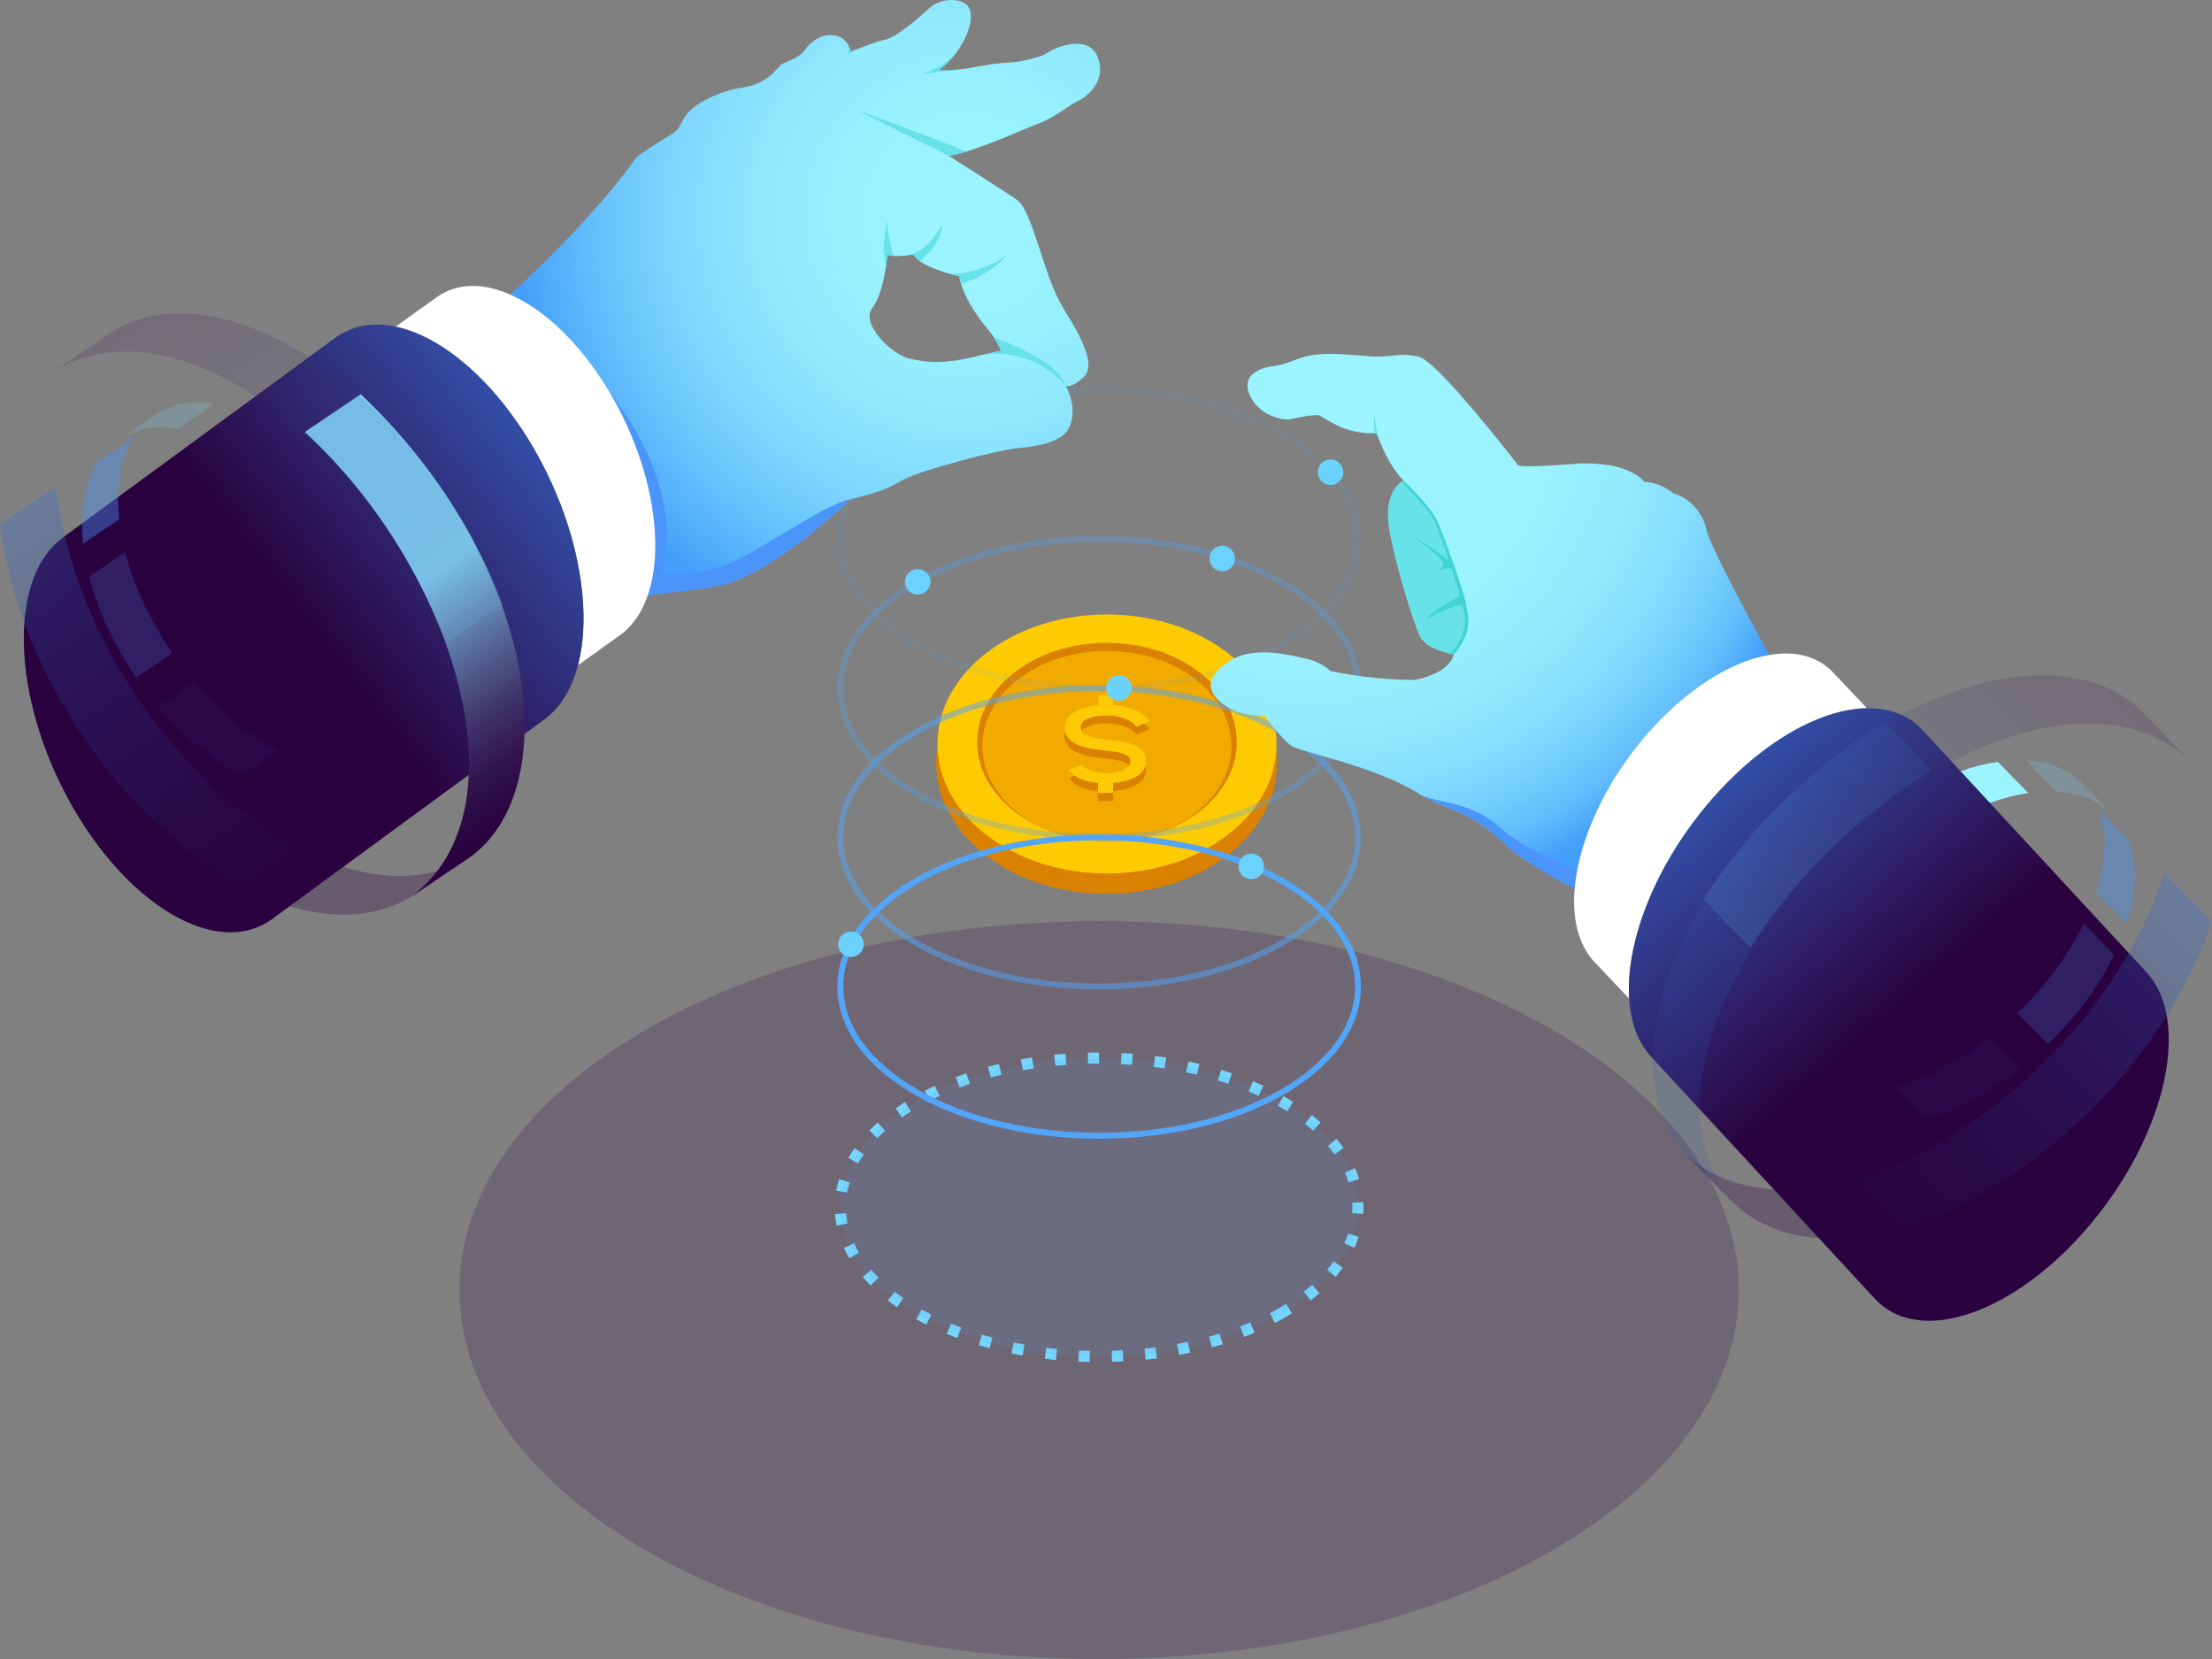 <svg width="612" height="459" viewBox="0 0 612 459" fill="none" xmlns="http://www.w3.org/2000/svg">
<rect x="0" y="0" width="612" height="459" fill="#808080" stroke="none"/>
<path d="M306.158 247.302C299.698 247.323 293.277 246.289 287.15 244.241C281.624 242.412 276.466 239.618 271.916 235.987C267.819 232.739 264.466 228.65 262.084 223.995C259.85 219.575 258.798 214.652 259.032 209.704C259.297 204.79 260.788 200.02 263.368 195.828C266.048 191.5 269.563 187.749 273.707 184.792C278.187 181.572 283.163 179.107 288.438 177.492C299.992 173.964 312.337 173.964 323.891 177.492C329.166 179.107 334.142 181.572 338.621 184.792C342.765 187.749 346.279 191.5 348.959 195.828C351.538 200.02 353.028 204.79 353.292 209.704C353.524 214.652 352.472 219.575 350.237 223.995C347.854 228.65 344.501 232.739 340.403 235.987C335.852 239.618 330.694 242.412 325.168 244.241C319.04 246.29 312.619 247.324 306.158 247.302Z" fill="#DA8102"/>
<path d="M304.19 236.276C299.298 236.292 294.435 235.517 289.79 233.981C285.594 232.61 281.672 230.511 278.202 227.781C275.071 225.333 272.498 222.244 270.654 218.722C268.92 215.371 268.083 211.627 268.224 207.856C268.39 204.1 269.499 200.445 271.447 197.229C273.48 193.898 276.159 191.008 279.327 188.729C282.765 186.239 286.589 184.331 290.646 183.082C299.547 180.345 309.065 180.345 317.966 183.082C322.016 184.33 325.832 186.238 329.26 188.729C332.419 191.008 335.087 193.899 337.105 197.229C339.041 200.447 340.134 204.101 340.284 207.853C340.409 211.628 339.556 215.371 337.808 218.719C335.949 222.242 333.364 225.33 330.222 227.778C326.743 230.507 322.812 232.606 318.608 233.978C313.957 235.515 309.089 236.291 304.19 236.276Z" fill="#DA8102"/>
<path d="M302.655 234.654C297.974 234.669 293.321 233.928 288.875 232.46C284.862 231.149 281.109 229.142 277.79 226.531C274.794 224.191 272.331 221.238 270.566 217.869C268.906 214.662 268.104 211.079 268.239 207.469C268.399 203.872 269.462 200.372 271.329 197.292C273.278 194.098 275.848 191.327 278.885 189.141C282.182 186.753 285.85 184.923 289.741 183.724C298.277 181.097 307.406 181.097 315.941 183.724C319.82 184.921 323.474 186.752 326.755 189.141C329.778 191.326 332.329 194.099 334.255 197.292C336.101 200.377 337.138 203.878 337.27 207.47C337.379 211.086 336.552 214.668 334.87 217.87C333.08 221.24 330.596 224.192 327.582 226.532C324.246 229.142 320.48 231.148 316.453 232.461C312.001 233.928 307.343 234.669 302.655 234.654Z" fill="#DA8102"/>
<path d="M306.279 241.661C299.857 241.682 293.474 240.659 287.379 238.634C281.888 236.827 276.759 234.065 272.229 230.473C268.157 227.266 264.821 223.222 262.447 218.615C260.224 214.247 259.176 209.376 259.406 204.481C259.669 199.617 261.15 194.897 263.713 190.755C266.381 186.469 269.876 182.758 273.993 179.837C278.452 176.651 283.401 174.213 288.644 172.619C300.14 169.127 312.414 169.127 323.91 172.619C329.154 174.213 334.103 176.651 338.562 179.837C342.68 182.758 346.175 186.469 348.843 190.755C351.407 194.897 352.888 199.617 353.151 204.481C353.381 209.376 352.333 214.247 350.11 218.615C347.736 223.222 344.401 227.266 340.329 230.473C335.799 234.065 330.671 236.828 325.179 238.634C319.084 240.659 312.701 241.682 306.279 241.661Z" fill="#FECB03"/>
<path d="M306.28 232.701C301.403 232.716 296.555 231.947 291.923 230.423C287.74 229.06 283.828 226.976 280.364 224.264C277.24 221.835 274.67 218.769 272.823 215.27C271.088 211.946 270.245 208.228 270.377 204.481C270.534 200.752 271.631 197.124 273.565 193.932C275.584 190.622 278.248 187.751 281.399 185.49C284.821 183.016 288.628 181.121 292.666 179.883C301.537 177.164 311.02 177.164 319.892 179.883C323.929 181.121 327.735 183.016 331.158 185.49C334.308 187.751 336.973 190.622 338.993 193.932C340.927 197.124 342.024 200.752 342.182 204.481C342.313 208.228 341.471 211.945 339.737 215.27C337.89 218.769 335.319 221.835 332.196 224.264C328.732 226.976 324.82 229.06 320.637 230.423C316.004 231.947 311.156 232.716 306.28 232.701Z" fill="#DA8102"/>
<path d="M306.234 232.796C301.56 232.811 296.913 232.074 292.473 230.612C288.461 229.305 284.709 227.306 281.387 224.705C278.389 222.374 275.92 219.433 274.145 216.075C272.477 212.885 271.663 209.317 271.783 205.719C271.929 202.137 272.976 198.649 274.829 195.579C276.764 192.396 279.319 189.634 282.342 187.457C285.626 185.075 289.281 183.251 293.159 182.057C301.68 179.439 310.791 179.439 319.312 182.057C323.19 183.251 326.844 185.075 330.128 187.457C333.151 189.634 335.706 192.396 337.64 195.579C339.493 198.649 340.54 202.137 340.686 205.719C340.806 209.319 339.993 212.888 338.324 216.08C336.548 219.438 334.08 222.379 331.081 224.71C327.758 227.311 324.007 229.31 319.995 230.617C315.555 232.077 310.908 232.813 306.234 232.796Z" fill="#F0AA00"/>
<path d="M295.743 215.219C295.95 215.51 296.177 215.787 296.421 216.048C296.659 216.302 296.915 216.539 297.187 216.757C297.457 216.974 297.742 217.171 298.04 217.347C298.342 217.525 298.657 217.682 298.981 217.816C299.309 217.95 299.655 218.075 300.019 218.191C300.383 218.308 300.764 218.41 301.163 218.498C301.563 218.589 301.98 218.669 302.413 218.737C302.846 218.806 303.299 218.863 303.77 218.908L303.763 221.646H307.963V218.907C308.256 218.882 308.546 218.851 308.833 218.815C309.12 218.779 309.402 218.738 309.681 218.691C309.96 218.645 310.235 218.593 310.506 218.535C310.777 218.478 311.044 218.415 311.306 218.346C311.573 218.28 311.832 218.205 312.083 218.122C312.334 218.04 312.583 217.952 312.83 217.858C313.074 217.764 313.313 217.664 313.547 217.558C313.781 217.453 314.01 217.339 314.233 217.215C314.452 217.098 314.663 216.968 314.868 216.827C315.064 216.692 315.253 216.546 315.432 216.388C315.606 216.236 315.77 216.072 315.924 215.899C316.075 215.728 316.216 215.548 316.344 215.359C316.47 215.174 316.582 214.98 316.679 214.777C316.774 214.578 316.853 214.372 316.916 214.16C316.979 213.947 317.026 213.729 317.055 213.508C317.085 213.281 317.099 213.051 317.096 212.821C317.096 212.631 317.085 212.447 317.064 212.267C317.046 212.091 317.018 211.916 316.982 211.743C316.947 211.577 316.902 211.412 316.849 211.25C316.797 211.093 316.735 210.938 316.665 210.787C316.596 210.639 316.518 210.496 316.431 210.358C316.345 210.222 316.25 210.091 316.147 209.967C316.043 209.842 315.931 209.724 315.812 209.613C315.69 209.5 315.562 209.395 315.427 209.297C315.294 209.198 315.155 209.103 315.012 209.011C314.869 208.92 314.727 208.832 314.588 208.746C314.445 208.662 314.301 208.582 314.155 208.505C314.009 208.429 313.862 208.356 313.713 208.286C313.564 208.22 313.405 208.153 313.236 208.086C313.067 208.02 312.888 207.959 312.699 207.903C312.51 207.845 312.31 207.79 312.099 207.737C311.888 207.685 311.669 207.635 311.441 207.588C311.212 207.542 310.989 207.498 310.773 207.456C310.557 207.415 310.347 207.376 310.144 207.34C309.944 207.304 309.747 207.271 309.554 207.24C309.361 207.21 309.177 207.182 309.002 207.158C308.825 207.134 308.636 207.109 308.435 207.084C308.234 207.06 308.022 207.035 307.798 207.01C307.574 206.986 307.338 206.961 307.091 206.936C306.844 206.912 306.585 206.887 306.314 206.862C306.043 206.833 305.782 206.803 305.531 206.771C305.28 206.74 305.038 206.709 304.806 206.677C304.574 206.645 304.352 206.612 304.139 206.577C303.926 206.543 303.723 206.509 303.53 206.477C303.337 206.443 303.144 206.405 302.953 206.363C302.762 206.322 302.571 206.277 302.381 206.229C302.191 206.181 302.002 206.13 301.814 206.075C301.626 206.021 301.439 205.963 301.252 205.901C301.065 205.84 300.89 205.773 300.727 205.701C300.571 205.633 300.418 205.557 300.27 205.472C300.135 205.395 300.005 205.309 299.881 205.214C299.767 205.127 299.659 205.031 299.56 204.927C299.467 204.83 299.383 204.725 299.309 204.613C299.239 204.507 299.179 204.394 299.131 204.275C299.084 204.159 299.048 204.038 299.025 203.914C299.002 203.787 298.991 203.658 298.992 203.529C298.992 203.242 299.037 202.956 299.128 202.683C299.217 202.423 299.35 202.181 299.523 201.967C299.709 201.74 299.93 201.542 300.176 201.38C300.461 201.193 300.767 201.039 301.087 200.921C301.447 200.786 301.814 200.671 302.187 200.576C302.57 200.476 302.973 200.394 303.398 200.328C303.823 200.263 304.264 200.214 304.723 200.18C305.184 200.148 305.664 200.131 306.163 200.131C306.592 200.131 307.016 200.149 307.436 200.183C307.856 200.218 308.272 200.27 308.683 200.339C309.093 200.411 309.498 200.497 309.898 200.599C310.298 200.701 310.698 200.823 311.098 200.963C311.47 201.093 311.834 201.244 312.188 201.417C312.501 201.571 312.802 201.748 313.088 201.947C313.345 202.126 313.583 202.328 313.801 202.552C314.001 202.759 314.177 202.987 314.325 203.233L317.967 201.767C317.757 201.415 317.515 201.083 317.244 200.775C316.966 200.46 316.661 200.17 316.332 199.907C315.985 199.631 315.617 199.382 315.232 199.163C314.816 198.928 314.385 198.72 313.942 198.542C313.481 198.356 313.009 198.189 312.527 198.042C312.045 197.896 311.553 197.767 311.052 197.655C310.549 197.544 310.038 197.452 309.518 197.38C308.998 197.308 308.465 197.255 307.918 197.221V194.445H303.871L303.864 197.338C303.246 197.37 302.63 197.433 302.018 197.526C301.442 197.615 300.871 197.736 300.309 197.889C299.774 198.035 299.249 198.215 298.736 198.427C298.241 198.632 297.761 198.87 297.298 199.14C296.868 199.388 296.466 199.681 296.098 200.014C295.767 200.316 295.476 200.659 295.235 201.036C295.004 201.399 294.827 201.794 294.709 202.207C294.588 202.637 294.525 203.081 294.522 203.527C294.519 203.747 294.531 203.966 294.557 204.184C294.583 204.393 294.624 204.6 294.68 204.803C294.79 205.203 294.962 205.582 295.188 205.929C295.302 206.104 295.422 206.271 295.549 206.429C295.674 206.586 295.808 206.736 295.949 206.879C296.228 207.162 296.537 207.414 296.87 207.631C297.037 207.74 297.217 207.845 297.41 207.946C297.603 208.048 297.81 208.145 298.031 208.239C298.251 208.333 298.484 208.424 298.731 208.51C298.978 208.597 299.238 208.68 299.513 208.759C299.787 208.839 300.056 208.913 300.319 208.981C300.582 209.05 300.841 209.113 301.094 209.171C301.347 209.229 301.595 209.282 301.838 209.33C302.081 209.378 302.318 209.421 302.551 209.457C302.784 209.495 303.028 209.532 303.283 209.568C303.538 209.605 303.805 209.641 304.083 209.677C304.361 209.713 304.65 209.749 304.951 209.784C305.252 209.82 305.564 209.855 305.887 209.889C306.172 209.919 306.44 209.948 306.693 209.976C306.946 210.004 307.183 210.032 307.405 210.06C307.626 210.088 307.832 210.114 308.022 210.14C308.212 210.166 308.386 210.192 308.545 210.216C308.704 210.241 308.865 210.27 309.03 210.302C309.195 210.335 309.361 210.371 309.53 210.41C309.701 210.45 309.876 210.494 310.055 210.54C310.234 210.587 310.415 210.638 310.599 210.693C310.784 210.748 310.956 210.807 311.116 210.869C311.267 210.928 311.414 210.995 311.558 211.069C311.685 211.136 311.808 211.211 311.925 211.294C312.029 211.369 312.127 211.452 312.217 211.543C312.3 211.628 312.375 211.721 312.44 211.82C312.504 211.918 312.557 212.021 312.6 212.129C312.644 212.239 312.678 212.354 312.7 212.47C312.722 212.594 312.734 212.719 312.734 212.844C312.745 213.102 312.711 213.359 312.634 213.605C312.555 213.847 312.433 214.072 312.274 214.27C312.097 214.489 311.889 214.68 311.657 214.838C311.383 215.025 311.09 215.183 310.783 215.308C310.441 215.452 310.091 215.575 309.735 215.677C309.36 215.785 308.979 215.873 308.595 215.941C308.2 216.012 307.789 216.065 307.364 216.099C306.939 216.134 306.498 216.152 306.042 216.152C305.677 216.147 305.319 216.129 304.967 216.099C304.615 216.069 304.269 216.027 303.929 215.971C303.589 215.916 303.256 215.849 302.929 215.771C302.602 215.693 302.281 215.6 301.965 215.492C301.667 215.393 301.374 215.278 301.088 215.147C300.832 215.031 300.584 214.897 300.346 214.747C300.131 214.612 299.928 214.459 299.739 214.29C299.565 214.135 299.407 213.963 299.267 213.777L295.743 215.219Z" fill="#DA8102"/>
<path d="M295.783 212.975C295.99 213.265 296.215 213.54 296.459 213.8C296.697 214.053 296.952 214.289 297.223 214.506C297.492 214.722 297.777 214.918 298.074 215.093C298.376 215.27 298.689 215.426 299.013 215.56C299.34 215.693 299.685 215.818 300.048 215.933C300.411 216.048 300.791 216.15 301.19 216.238C301.59 216.329 302.006 216.408 302.438 216.476C302.87 216.544 303.321 216.601 303.791 216.646L303.784 219.372H307.976V216.646C308.269 216.621 308.558 216.59 308.844 216.554C309.13 216.518 309.412 216.477 309.69 216.43C309.968 216.383 310.242 216.331 310.513 216.274C310.784 216.217 311.05 216.154 311.313 216.086C311.576 216.019 311.835 215.945 312.088 215.863C312.341 215.781 312.59 215.693 312.833 215.6C313.076 215.506 313.315 215.406 313.548 215.3C313.781 215.194 314.01 215.08 314.233 214.958C314.451 214.841 314.663 214.712 314.867 214.572C315.063 214.437 315.25 214.291 315.429 214.135C315.603 213.983 315.767 213.82 315.92 213.648C316.071 213.478 316.211 213.299 316.339 213.111C316.465 212.926 316.577 212.732 316.673 212.531C316.768 212.333 316.847 212.127 316.909 211.917C316.972 211.704 317.018 211.487 317.047 211.268C317.077 211.041 317.091 210.813 317.088 210.584C317.088 210.395 317.077 210.212 317.056 210.033C317.038 209.858 317.01 209.684 316.974 209.512C316.939 209.346 316.894 209.182 316.841 209.021C316.789 208.864 316.728 208.71 316.658 208.56C316.589 208.413 316.512 208.27 316.425 208.133C316.339 207.997 316.244 207.867 316.141 207.744C316.037 207.62 315.926 207.502 315.807 207.392C315.685 207.279 315.557 207.174 315.423 207.077C315.29 206.978 315.152 206.883 315.009 206.792C314.866 206.701 314.725 206.613 314.586 206.529C314.443 206.445 314.299 206.365 314.154 206.289C314.009 206.213 313.862 206.14 313.713 206.071C313.564 206.004 313.406 205.938 313.237 205.871C313.068 205.804 312.89 205.744 312.701 205.689C312.512 205.631 312.312 205.576 312.101 205.524C311.89 205.472 311.671 205.423 311.445 205.376C311.216 205.329 310.994 205.285 310.778 205.244C310.562 205.203 310.353 205.164 310.15 205.129C309.95 205.094 309.754 205.06 309.561 205.029C309.368 204.998 309.185 204.97 309.011 204.947C308.834 204.922 308.646 204.898 308.445 204.873C308.244 204.848 308.032 204.824 307.809 204.799C307.586 204.774 307.35 204.75 307.103 204.725C306.856 204.7 306.597 204.676 306.328 204.651C306.058 204.622 305.798 204.592 305.547 204.561C305.296 204.53 305.055 204.499 304.824 204.467C304.593 204.435 304.371 204.402 304.159 204.367C303.947 204.332 303.745 204.299 303.552 204.267C303.359 204.232 303.167 204.195 302.976 204.154C302.785 204.113 302.594 204.069 302.405 204.021C302.216 203.973 302.027 203.922 301.839 203.867C301.651 203.812 301.464 203.754 301.279 203.693C301.093 203.632 300.918 203.565 300.755 203.493C300.599 203.425 300.447 203.349 300.299 203.265C300.164 203.188 300.034 203.102 299.911 203.008C299.797 202.921 299.689 202.825 299.59 202.722C299.499 202.628 299.416 202.526 299.342 202.417C299.272 202.311 299.212 202.198 299.164 202.081C299.117 201.965 299.082 201.844 299.059 201.721C299.036 201.595 299.025 201.466 299.026 201.338C299.026 201.053 299.071 200.769 299.161 200.499C299.249 200.24 299.383 199.998 299.555 199.786C299.741 199.558 299.96 199.36 300.206 199.199C300.491 199.013 300.796 198.859 301.115 198.742C301.473 198.607 301.838 198.493 302.209 198.399C302.593 198.301 302.996 198.219 303.417 198.154C303.838 198.089 304.28 198.039 304.742 198.006C305.202 197.973 305.681 197.957 306.179 197.957C306.607 197.957 307.03 197.974 307.449 198.009C307.868 198.044 308.282 198.095 308.693 198.164C309.104 198.231 309.51 198.317 309.912 198.423C310.314 198.529 310.712 198.65 311.106 198.786C311.477 198.915 311.84 199.066 312.193 199.238C312.506 199.39 312.807 199.566 313.093 199.765C313.349 199.942 313.587 200.143 313.804 200.365C314.004 200.57 314.179 200.798 314.327 201.043L317.96 199.584C317.75 199.233 317.509 198.903 317.239 198.597C316.961 198.283 316.657 197.994 316.329 197.733C315.982 197.458 315.614 197.21 315.229 196.992C314.814 196.758 314.384 196.552 313.942 196.376C313.481 196.19 313.011 196.023 312.531 195.876C312.051 195.729 311.561 195.6 311.06 195.49C310.559 195.381 310.049 195.29 309.528 195.218C309.007 195.146 308.476 195.093 307.935 195.06V192.297H303.892L303.885 195.177C303.268 195.208 302.653 195.271 302.042 195.364C301.469 195.452 300.901 195.573 300.342 195.725C299.808 195.87 299.284 196.049 298.773 196.26C298.279 196.464 297.8 196.701 297.339 196.97C296.909 197.216 296.507 197.508 296.139 197.84C295.808 198.14 295.517 198.482 295.276 198.858C295.046 199.219 294.869 199.611 294.751 200.023C294.63 200.451 294.568 200.893 294.565 201.338C294.562 201.556 294.573 201.775 294.6 201.992C294.625 202.2 294.666 202.406 294.722 202.608C294.832 203.005 295.003 203.383 295.229 203.728C295.342 203.902 295.463 204.069 295.59 204.228C295.715 204.384 295.849 204.534 295.99 204.676C296.269 204.957 296.577 205.208 296.909 205.424C297.075 205.532 297.255 205.637 297.448 205.738C297.641 205.839 297.848 205.937 298.067 206.03C298.287 206.123 298.52 206.213 298.767 206.3C299.014 206.387 299.274 206.469 299.547 206.548C299.82 206.627 300.087 206.7 300.347 206.769C300.607 206.838 300.865 206.901 301.121 206.959C301.374 207.017 301.621 207.07 301.864 207.117C302.107 207.164 302.344 207.207 302.576 207.244C302.808 207.281 303.051 207.318 303.306 207.354C303.561 207.39 303.827 207.426 304.106 207.462C304.383 207.498 304.672 207.534 304.972 207.569C305.272 207.604 305.583 207.638 305.906 207.669C306.19 207.698 306.457 207.727 306.706 207.756C306.955 207.785 307.192 207.812 307.416 207.839C307.637 207.866 307.843 207.893 308.032 207.919C308.221 207.945 308.395 207.97 308.554 207.995C308.712 208.02 308.873 208.048 309.038 208.08C309.203 208.112 309.369 208.148 309.538 208.188C309.709 208.227 309.884 208.271 310.061 208.318C310.238 208.365 310.419 208.416 310.604 208.47C310.788 208.525 310.96 208.583 311.119 208.645C311.269 208.703 311.417 208.77 311.56 208.845C311.687 208.911 311.809 208.986 311.926 209.069C312.03 209.143 312.127 209.226 312.217 209.317C312.3 209.401 312.374 209.494 312.439 209.593C312.503 209.69 312.556 209.793 312.599 209.901C312.643 210.011 312.677 210.125 312.699 210.241C312.721 210.364 312.733 210.488 312.733 210.613C312.744 210.869 312.71 211.125 312.633 211.37C312.554 211.61 312.432 211.834 312.274 212.031C312.098 212.248 311.89 212.439 311.659 212.596C311.385 212.782 311.093 212.939 310.787 213.064C310.446 213.206 310.096 213.329 309.741 213.431C309.367 213.538 308.987 213.626 308.604 213.694C308.21 213.764 307.801 213.817 307.376 213.852C306.951 213.887 306.512 213.905 306.058 213.905C305.695 213.9 305.337 213.882 304.985 213.852C304.633 213.822 304.288 213.779 303.949 213.724C303.61 213.669 303.276 213.602 302.949 213.524C302.622 213.446 302.301 213.353 301.988 213.246C301.69 213.147 301.398 213.033 301.113 212.903C300.857 212.786 300.61 212.653 300.372 212.503C300.158 212.368 299.955 212.216 299.766 212.048C299.593 211.894 299.435 211.723 299.295 211.538L295.783 212.975Z" fill="#FDCA05"/>
<path d="M552.732 210.764C551.107 211.007 549.441 211.345 547.722 211.778C540.382 213.645 532.975 217.148 525.988 221.774L534.397 230.417C541.384 225.791 548.791 222.288 556.131 220.421C557.85 219.989 559.529 219.637 561.141 219.407L552.732 210.764Z" fill="#9CF5FE"/>
<path style="mix-blend-mode:lighten" opacity="0.2" d="M304.104 458.999C401.849 458.999 481.086 413.301 481.086 356.929C481.086 300.558 401.849 254.859 304.104 254.859C206.36 254.859 127.123 300.558 127.123 356.929C127.123 413.301 206.36 458.999 304.104 458.999Z" fill="url(#paint0_radial_1060_7522)"/>
<path d="M301.464 376.827C300.421 376.8 299.392 376.773 298.363 376.719L298.512 373.662C299.514 373.702 300.53 373.743 301.545 373.77L301.477 376.84L301.464 376.827ZM307.679 376.8L307.598 373.729C308.614 373.702 309.616 373.662 310.631 373.608L310.794 376.664C309.765 376.719 308.722 376.759 307.693 376.786L307.679 376.8ZM292.161 376.286C291.132 376.191 290.103 376.069 289.074 375.948L289.439 372.904C290.442 373.026 291.444 373.134 292.446 373.229L292.148 376.286H292.161ZM316.982 376.191L316.671 373.148C317.673 373.039 318.675 372.931 319.677 372.796L320.069 375.839C319.04 375.975 318.011 376.096 316.982 376.205V376.191ZM282.913 375.028C281.884 374.852 280.868 374.649 279.852 374.446L280.475 371.443C281.464 371.646 282.452 371.836 283.454 372.011L282.926 375.028H282.913ZM326.217 374.865L325.662 371.849C326.65 371.673 327.639 371.47 328.627 371.267L329.264 374.27C328.248 374.487 327.233 374.69 326.217 374.879V374.865ZM273.8 373.026C272.784 372.755 271.795 372.471 270.793 372.187L271.674 369.252C272.635 369.536 273.61 369.807 274.585 370.064L273.8 373.026ZM335.317 372.782L334.504 369.82C335.479 369.55 336.44 369.266 337.402 368.981L338.309 371.917C337.321 372.228 336.319 372.512 335.317 372.782ZM264.876 370.199C263.901 369.834 262.926 369.455 261.965 369.063L263.129 366.222C264.05 366.601 264.984 366.966 265.932 367.318L264.862 370.185L264.876 370.199ZM344.213 369.874L343.116 367.007C344.064 366.641 344.985 366.276 345.906 365.884L347.111 368.711C346.163 369.117 345.188 369.509 344.213 369.874ZM256.277 366.466C255.343 365.992 254.422 365.505 253.515 364.991L255.018 362.313C255.885 362.8 256.765 363.273 257.672 363.72L256.291 366.452L256.277 366.466ZM352.771 366.046L351.349 363.327C352.243 362.854 353.123 362.381 353.99 361.88C354.613 361.515 355.235 361.15 355.831 360.771L357.456 363.382C356.833 363.774 356.183 364.153 355.52 364.531C354.626 365.045 353.705 365.546 352.771 366.033V366.046ZM248.18 361.677C247.3 361.069 246.447 360.446 245.634 359.811L247.516 357.389C248.288 357.985 249.087 358.58 249.927 359.148L248.18 361.664V361.677ZM362.615 359.797L360.733 357.376C361.518 356.754 362.29 356.118 363.021 355.482L365.053 357.782C364.281 358.458 363.455 359.134 362.615 359.797ZM240.881 355.645C240.123 354.874 239.392 354.089 238.728 353.304L241.057 351.316C241.68 352.046 242.357 352.777 243.061 353.48L240.881 355.645ZM369.521 353.277L367.192 351.289C367.842 350.532 368.451 349.747 369.007 348.976L371.498 350.761C370.889 351.6 370.225 352.452 369.521 353.277ZM234.991 348.124C234.449 347.19 233.935 346.23 233.501 345.27L236.291 343.985C236.684 344.85 237.144 345.716 237.645 346.568L235.005 348.124H234.991ZM374.734 345.229L371.945 343.958C372.351 343.079 372.703 342.172 373.001 341.266L375.913 342.226C375.574 343.241 375.181 344.255 374.734 345.243V345.229ZM231.47 339.115C231.254 338.047 231.105 336.965 231.023 335.896L234.084 335.666C234.151 336.613 234.287 337.573 234.476 338.507L231.47 339.115ZM377.185 335.855L374.125 335.639C374.166 335.098 374.179 334.557 374.179 334.016C374.179 333.61 374.179 333.191 374.139 332.771L377.199 332.596C377.226 333.069 377.24 333.542 377.24 334.016C377.24 334.638 377.212 335.247 377.172 335.855H377.185ZM234.395 329.958L231.375 329.403C231.565 328.348 231.822 327.28 232.147 326.252L235.072 327.158C234.788 328.078 234.558 329.011 234.382 329.958H234.395ZM373.11 327.131C372.825 326.225 372.487 325.318 372.094 324.426L374.897 323.195C375.344 324.196 375.723 325.224 376.034 326.225L373.096 327.131H373.11ZM237.401 321.869L234.734 320.354C235.248 319.448 235.83 318.542 236.453 317.649L238.972 319.407C238.403 320.219 237.875 321.058 237.401 321.883V321.869ZM369.21 319.38C368.655 318.596 368.059 317.811 367.422 317.054L369.778 315.079C370.469 315.904 371.119 316.756 371.728 317.608L369.21 319.367V319.38ZM242.736 314.89L240.543 312.752C241.274 312.008 242.046 311.265 242.831 310.561L244.876 312.847C244.131 313.51 243.413 314.2 242.736 314.89ZM363.306 312.82C362.575 312.171 361.803 311.522 361.031 310.913L362.94 308.505C363.766 309.154 364.579 309.844 365.364 310.534L363.319 312.82H363.306ZM249.548 309.154L247.774 306.652C248.613 306.057 249.493 305.475 250.387 304.907L252.026 307.504C251.172 308.045 250.333 308.6 249.534 309.168L249.548 309.154ZM356.156 307.477C355.452 307.031 354.721 306.598 353.976 306.165L353.57 305.935L355.1 303.27L355.506 303.5C356.292 303.947 357.05 304.407 357.781 304.88L356.143 307.477H356.156ZM257.252 304.528L255.844 301.796C256.765 301.323 257.699 300.863 258.661 300.43L259.947 303.216C259.026 303.636 258.133 304.082 257.239 304.542L257.252 304.528ZM348.235 303.189C347.327 302.77 346.407 302.364 345.472 301.972L346.664 299.145C347.625 299.551 348.587 299.97 349.521 300.403L348.235 303.189ZM265.512 300.876L264.429 298.009C265.391 297.643 266.379 297.292 267.368 296.954L268.356 299.862C267.395 300.186 266.447 300.525 265.512 300.876ZM339.839 299.848C338.891 299.524 337.93 299.226 336.969 298.928L337.862 295.993C338.864 296.291 339.853 296.615 340.828 296.94L339.839 299.848ZM274.138 298.103L273.339 295.141C274.341 294.871 275.343 294.614 276.359 294.37L277.077 297.359C276.088 297.589 275.113 297.846 274.152 298.103H274.138ZM331.132 297.346C330.157 297.116 329.169 296.9 328.18 296.683L328.803 293.68C329.819 293.897 330.834 294.113 331.836 294.357L331.132 297.346ZM282.994 296.115L282.452 293.099C283.468 292.909 284.497 292.747 285.526 292.585L285.987 295.615C284.984 295.763 283.996 295.926 283.007 296.115H282.994ZM322.209 295.615C321.22 295.466 320.218 295.33 319.203 295.195L319.582 292.152C320.611 292.287 321.64 292.422 322.656 292.585L322.195 295.615H322.209ZM291.985 294.871L291.674 291.814C292.703 291.705 293.732 291.624 294.775 291.543L295.005 294.6C294.003 294.681 292.987 294.762 291.985 294.871ZM313.177 294.6C312.175 294.532 311.159 294.465 310.157 294.411L310.306 291.354C311.349 291.408 312.378 291.462 313.407 291.543L313.177 294.6ZM301.058 294.302L300.976 291.232C302.006 291.205 303.048 291.191 304.077 291.191V294.262C303.062 294.262 302.06 294.262 301.044 294.302H301.058Z" fill="#76D6FD"/>
<path opacity="0.1" d="M304.105 375.326C343.651 375.326 375.71 356.837 375.71 334.03C375.71 311.223 343.651 292.734 304.105 292.734C264.559 292.734 232.5 311.223 232.5 334.03C232.5 356.837 264.559 375.326 304.105 375.326Z" fill="#53A5F8"/>
<path d="M304.107 315.051C285.623 315.051 267.14 310.993 253.057 302.878C239.272 294.924 231.676 284.292 231.676 272.957C231.676 261.622 239.272 250.99 253.057 243.037C281.209 226.805 327.005 226.805 355.157 243.037C368.941 250.99 376.538 261.622 376.538 272.957C376.538 284.292 368.941 294.924 355.157 302.878C341.087 310.993 322.59 315.051 304.107 315.051ZM304.107 232.486C285.921 232.486 267.736 236.477 253.883 244.457C240.626 252.1 233.328 262.217 233.328 272.944C233.328 283.67 240.626 293.788 253.897 301.43C281.588 317.405 326.653 317.405 354.344 301.43C367.601 293.788 374.899 283.67 374.899 272.944C374.899 262.217 367.601 252.1 354.331 244.457C340.478 236.477 322.292 232.473 304.107 232.473V232.486Z" fill="#53A5F8"/>
<path opacity="0.5" d="M304.107 273.743C285.623 273.743 267.14 269.685 253.057 261.569C239.272 253.615 231.676 242.984 231.676 231.649C231.676 220.314 239.272 209.682 253.057 201.728C281.209 185.497 327.005 185.497 355.157 201.728C368.941 209.682 376.538 220.314 376.538 231.649C376.538 242.984 368.941 253.615 355.157 261.569C341.087 269.685 322.59 273.743 304.107 273.743ZM304.107 191.178C285.921 191.178 267.736 195.168 253.883 203.162C240.626 210.805 233.328 220.922 233.328 231.649C233.328 242.375 240.626 252.493 253.897 260.135C281.588 276.11 326.653 276.11 354.344 260.135C367.601 252.493 374.899 242.375 374.899 231.649C374.899 220.922 367.601 210.805 354.331 203.162C340.478 195.182 322.292 191.178 304.107 191.178Z" fill="#53A5F8"/>
<path opacity="0.3" d="M304.119 232.446C285.635 232.446 267.138 228.388 253.069 220.272C239.284 212.319 231.688 201.7 231.688 190.352C231.688 179.017 239.284 168.385 253.069 160.432C281.221 144.2 327.016 144.2 355.168 160.432C368.953 168.385 376.55 179.017 376.55 190.352C376.55 201.687 368.953 212.319 355.168 220.272C341.099 228.388 322.602 232.446 304.119 232.446ZM304.119 149.881C285.933 149.881 267.747 153.871 253.895 161.865C240.638 169.508 233.34 179.625 233.34 190.352C233.34 201.078 240.638 211.196 253.908 218.838C281.6 234.813 326.664 234.813 354.356 218.838C367.612 211.196 374.911 201.078 374.911 190.352C374.911 179.625 367.612 169.508 354.342 161.865C340.49 153.885 322.304 149.881 304.119 149.881Z" fill="#53A5F8"/>
<path opacity="0.1" d="M304.119 191.151C285.635 191.151 267.138 187.093 253.069 178.977C239.284 171.024 231.688 160.392 231.688 149.057C231.688 137.722 239.284 127.09 253.069 119.137C281.221 102.905 327.016 102.905 355.168 119.137C368.953 127.09 376.55 137.722 376.55 149.057C376.55 160.392 368.953 171.024 355.168 178.977C341.099 187.093 322.602 191.151 304.119 191.151ZM304.119 108.586C285.933 108.586 267.747 112.576 253.895 120.57C240.638 128.213 233.34 138.331 233.34 149.057C233.34 159.783 240.638 169.901 253.908 177.543C281.6 193.518 326.664 193.518 354.356 177.543C367.612 169.901 374.911 159.783 374.911 149.057C374.911 138.331 367.612 128.213 354.342 120.57C340.49 112.59 322.304 108.586 304.119 108.586Z" fill="#53A5F8"/>
<path d="M238.959 261.245C238.959 263.193 237.375 264.776 235.425 264.776C233.475 264.776 231.891 263.193 231.891 261.245C231.891 259.297 233.475 257.715 235.425 257.715C237.375 257.715 238.959 259.297 238.959 261.245Z" fill="#6BD2FE"/>
<path d="M346.19 243.227C348.142 243.227 349.725 241.646 349.725 239.696C349.725 237.747 348.142 236.166 346.19 236.166C344.239 236.166 342.656 237.747 342.656 239.696C342.656 241.646 344.239 243.227 346.19 243.227Z" fill="#6BD2FE"/>
<path d="M313.098 190.353C313.098 192.3 311.513 193.883 309.564 193.883C307.614 193.883 306.029 192.3 306.029 190.353C306.029 188.405 307.614 186.822 309.564 186.822C311.513 186.822 313.098 188.405 313.098 190.353Z" fill="#6BD2FE"/>
<path d="M257.443 160.974C257.443 162.922 255.859 164.504 253.909 164.504C251.959 164.504 250.375 162.922 250.375 160.974C250.375 159.026 251.959 157.443 253.909 157.443C255.859 157.443 257.443 159.026 257.443 160.974Z" fill="#6BD2FE"/>
<path d="M341.68 154.523C341.68 156.47 340.095 158.053 338.146 158.053C336.196 158.053 334.611 156.47 334.611 154.523C334.611 152.575 336.196 150.992 338.146 150.992C340.095 150.992 341.68 152.575 341.68 154.523Z" fill="#6BD2FE"/>
<path d="M371.647 130.648C371.647 132.595 370.062 134.178 368.112 134.178C366.162 134.178 364.578 132.595 364.578 130.648C364.578 128.7 366.162 127.117 368.112 127.117C370.062 127.117 371.647 128.7 371.647 130.648Z" fill="#6BD2FE"/>
<path d="M297.931 28.104C299.285 27.563 305.988 23.6 304.011 16.634C302.034 9.654 293.869 12.522 291.526 13.645C289.183 14.767 289.955 15.092 284.823 16.418C279.691 17.743 278.202 16.905 271.093 18.325C263.97 19.759 259.637 19.475 259.637 19.475C265.906 14.97 269.711 6.611 268.344 2.729C266.976 -1.153 260.002 -0.45 257.321 2.08C254.64 4.609 248.195 10.209 245.107 10.899C242.02 11.589 235.344 14.294 235.344 14.294C235.344 14.294 234.83 10.493 231.011 9.803C227.192 9.127 223.97 11.805 222.67 13.861C221.37 15.917 216.333 17.689 216.333 17.689C213.882 20.097 212.893 21.842 208.628 23.465C206.488 24.276 203.211 24.263 199.163 25.846C187.016 30.593 189.887 34.665 186.082 36.937C182.277 39.21 176.319 43.24 176.319 43.24C162.317 62.827 140.611 82.67 123.604 96.791C142.439 109.655 158.526 137.83 161.099 164.125C161.261 165.749 161.342 167.318 161.397 168.846C176.576 163.341 190.537 164.355 200.733 161.555C215.209 157.592 235.276 138.141 235.276 138.141C244.376 135.896 245.419 135.166 250.199 132.609C254.965 130.039 275.967 124.507 281.641 123.993C287.315 123.479 293.53 122.315 295.548 118.745C298.621 113.307 294.938 106.895 294.938 106.895C294.938 106.895 296.726 107.22 299.813 104.352C302.914 101.485 300.368 95.114 294.41 85.618C288.439 76.123 285.974 58.485 281.248 55.225C276.522 51.965 262.548 43.159 262.548 43.159C270.537 41.658 283.726 35.476 287.626 34.056C291.526 32.622 296.563 28.659 297.917 28.118L297.931 28.104ZM265.378 76.421C266.556 83.143 272.541 90.245 273.868 91.76C275.195 93.274 277.254 97.549 277.254 97.549C276.143 97.373 271.675 98.184 271.675 98.184C260.937 101.011 256.319 100.254 251.621 99.226C246.922 98.198 237.944 89.636 241.329 85.24C244.715 80.83 245.513 70.388 245.513 70.388C246.651 71.416 252.731 70.415 252.731 70.415C254.41 73.986 265.378 76.448 265.378 76.448V76.421Z" fill="url(#paint1_radial_1060_7522)"/>
<path d="M200.204 156.536C208.938 153.452 227.841 139.507 235.261 138.141C235.261 138.141 215.194 157.578 200.718 161.555C192.986 163.678 183.101 163.597 172.16 165.843L176.629 158.849C176.629 158.849 191.47 159.634 200.204 156.55V156.536Z" fill="#4B95FA"/>
<path d="M254.49 72.254C253.677 71.672 253.041 71.05 252.729 70.401C252.729 70.401 252.364 70.455 251.809 70.536C257.455 68.846 260.583 62.109 260.583 62.109C260.949 67.209 254.503 72.254 254.49 72.268V72.254Z" fill="#67E2E8"/>
<path d="M245.525 70.375C245.525 70.375 245.416 71.822 245.105 73.864C243.575 68.278 245.579 60.717 245.579 60.717C245.173 64.125 247.19 70.794 247.204 70.808C246.446 70.767 245.823 70.632 245.525 70.361V70.375Z" fill="#67E2E8"/>
<path d="M265.891 78.504C265.674 77.814 265.498 77.111 265.376 76.421C265.376 76.421 264.428 76.204 263.061 75.826C263.101 75.826 272.241 75.69 278.728 70.32C278.728 70.32 274.909 75.758 265.891 78.504Z" fill="#67E2E8"/>
<g opacity="0.52">
<path d="M275.641 97.59C274.612 97.806 273.827 97.901 273.258 97.915C273.989 97.793 274.869 97.671 275.641 97.59Z" fill="#E28C61"/>
</g>
<path d="M275.02 93.383C275.02 93.383 292.555 99.226 294.952 106.896C290.835 101.485 284.701 98.036 277.931 97.468L277.213 97.414C276.969 96.913 275.994 94.965 275.033 93.383H275.02Z" fill="#67E2E8"/>
<path d="M267.504 41.873C267.504 41.873 240.097 31.363 236.955 30.416L262.561 43.144L267.517 41.873H267.504Z" fill="#67E2E8"/>
<path d="M265.04 13.889C263.591 15.972 261.749 17.947 259.623 19.475C259.623 19.475 261.573 19.583 264.945 19.245L254.41 20.584C260.761 19.056 264.146 15.066 265.026 13.889H265.04Z" fill="#67E2E8"/>
<path d="M233.84 15.296C235.424 14.525 234.625 12.536 234.422 12.09C235.153 13.213 235.316 14.295 235.316 14.295C235.316 14.295 236.738 13.726 238.566 13.037C237.13 13.564 233.84 15.296 233.84 15.296Z" fill="#67E2E8"/>
<path d="M294.95 106.895C294.95 106.895 285.986 95.439 270.996 98.36C270.996 98.36 277.36 96.642 279.717 96.697C280.976 96.724 284.781 98.496 287.773 100.308C290.387 101.891 292.31 103.541 292.31 103.541L294.95 106.909V106.895Z" fill="#67E2E8"/>
<path d="M167.109 106.666C167.109 106.666 191.036 133.381 182.736 159.676L172.282 159.581L167.109 106.666Z" fill="#4B95FA"/>
<path d="M141.572 81.682C133.461 78.003 126.379 78.409 121.084 82.048L109.412 90.393C111.673 90.867 114.016 91.624 116.467 92.734C138.227 102.608 158.214 134.57 161.098 164.139C161.843 171.754 161.369 178.45 159.907 184.05L171.755 175.569C178.729 170.442 182.439 159.513 180.99 144.729C178.431 118.623 160.787 90.407 141.586 81.696L141.572 81.682Z" fill="white"/>
<g style="mix-blend-mode:lighten">
<path d="M17.142 148.895L17.196 148.854C17.237 148.814 17.291 148.787 17.345 148.746L93.256 93.099C99.255 89 107.285 88.54 116.465 92.706C138.226 102.58 158.212 134.543 161.097 164.112C162.735 180.858 158.537 193.234 150.629 199.037L75.463 254.143C75.395 254.184 75.341 254.224 75.274 254.279L74.61 254.752C68.625 258.756 60.663 259.162 51.563 255.036C29.803 245.162 9.816 213.199 6.932 183.63C5.307 167.061 9.41 154.765 17.155 148.895H17.142Z" fill="url(#paint2_linear_1060_7522)"/>
</g>
<path d="M500.084 200.213C499.583 199.442 499.109 198.617 498.663 197.751C498.663 197.751 473.544 153.209 472.163 146.635C470.782 140.048 465.27 136.991 463.131 136.571C463.131 136.571 459.529 133.433 454.966 133.325C454.966 133.325 450.646 127.171 435.155 128.374C419.664 129.578 420.003 128.699 420.003 128.699C420.003 128.699 397.999 100.104 392.609 98.738C387.22 97.359 385.622 98.995 379.217 98.576C372.812 98.17 364.958 97.034 359.407 99.198C353.855 101.362 352.121 101.308 352.121 101.308C352.121 101.308 343.103 102.187 345.568 108.775C348.032 115.362 355.466 116.309 356.888 115.998C358.323 115.7 363.713 114.523 364.999 114.943C366.272 115.362 372.433 120.597 380.91 119.785C380.91 119.785 383.428 128.009 388.33 132.987C388.33 132.987 383.686 135.084 384.051 143.213C384.43 151.342 392.081 175.73 393.327 176.839C394.573 177.949 395.128 179.355 402.223 181.141C402.223 181.141 401.384 186.105 391.634 188.093C391.634 188.093 380.923 188.404 367.992 185.604C367.992 185.604 365.906 183.251 361.37 182.236C356.82 181.235 346.813 178.584 340.246 182.832C333.679 187.079 333.462 191.191 338.418 194.816C343.374 198.441 349.968 198.089 349.968 198.089C349.968 198.089 354.464 204.447 357.308 206.354C360.151 208.261 379.61 211.616 392.487 219.542C392.487 219.542 394.315 221.003 402.711 224.29C411.106 227.577 417.931 235.003 417.931 235.003C417.931 235.003 432.433 246.297 447.748 250.477C450.213 251.153 452.515 251.924 454.695 252.749C462.792 230.255 481.357 209.046 500.071 200.213H500.084Z" fill="url(#paint3_radial_1060_7522)"/>
<path d="M405.771 173.174L405.704 169.467L402.847 159.35L399.353 149.327L397.01 143.429L393.111 138.438L387.951 133.217C386.841 133.934 383.767 136.531 384.065 143.213C384.444 151.342 392.095 175.73 393.341 176.839C394.559 177.935 395.142 179.301 401.872 181.046L402.318 180.532L404.512 177.177L405.785 173.187L405.771 173.174Z" fill="#67E2E8"/>
<path d="M388.345 132.975C388.345 132.975 395.63 139.819 397.553 143.904C399.475 147.989 405.434 164.991 405.555 166.953C405.677 168.914 408.426 173.878 402.251 181.128L401.331 180.885C401.331 180.885 406.205 175.583 405.19 170.104C403.727 162.219 397.566 145.257 396.483 143.295C395.413 141.347 387.844 133.286 387.844 133.286L388.358 132.975H388.345Z" fill="#42D3D3"/>
<path d="M401.195 155.239C401.195 155.239 391.905 148.665 390.199 147.826C390.199 147.826 399.299 154.292 399.258 155.82C399.204 157.349 397.755 158.025 397.755 158.025C397.755 158.025 401.1 156.442 402.142 157.714C403.185 158.985 401.208 155.252 401.208 155.252L401.195 155.239Z" fill="#42D3D3"/>
<path d="M404.241 164.693C404.241 164.693 395.832 169.089 394.654 171.348C394.654 171.348 402.197 166.993 404.607 167.534L404.241 164.693Z" fill="#42D3D3"/>
<path d="M381.317 120.922C381.317 120.922 380.423 117.391 380.166 113.645L380.247 119.826L380.802 120.07L381.317 120.922Z" fill="#67E2E8"/>
<path d="M442.671 242.97C442.671 242.97 423.7 236.883 415.494 229.336C407.289 221.788 399.651 222.64 393.287 220.043C394.452 220.719 397.119 222.099 402.725 224.29C411.121 227.577 417.945 235.003 417.945 235.003C417.945 235.003 431.337 245.432 445.989 249.963L442.685 242.984L442.671 242.97Z" fill="#4B95FA"/>
<path d="M487.357 181.642C495.807 179.626 502.523 181.331 506.924 185.795L516.551 195.953C514.304 195.98 511.907 196.277 509.361 196.886C486.68 202.297 461.575 229.214 453.301 256.997C451.175 264.153 450.376 270.659 450.742 276.299L440.965 265.965C435.238 259.757 433.721 248.597 437.851 234.706C445.163 210.169 467.316 186.417 487.343 181.642H487.357Z" fill="white"/>
<g style="mix-blend-mode:lighten">
<path d="M594.047 269.159L594.006 269.118C593.966 269.078 593.925 269.037 593.885 268.996L531.528 201.581C526.545 196.536 518.948 194.615 509.375 196.887C486.694 202.298 461.589 229.215 453.315 256.999C448.63 272.743 450.35 285.377 456.836 292.397L518.583 359.163C518.637 359.217 518.691 359.271 518.732 359.326L519.287 359.907C524.27 364.858 531.826 366.724 541.318 364.466C563.999 359.055 589.105 332.138 597.378 304.354C602.023 288.772 600.384 276.233 594.061 269.172L594.047 269.159Z" fill="url(#paint4_linear_1060_7522)"/>
</g>
<path opacity="0.4" d="M579.977 246.919C580.18 246.27 580.369 245.621 580.559 244.972C582.861 236.666 582.739 229.47 580.599 223.816L589.008 232.46C591.148 238.114 591.283 245.31 588.968 253.615C588.792 254.264 588.589 254.913 588.386 255.563L579.977 246.919Z" fill="#4B95FA"/>
<path opacity="0.2" d="M558.201 280.304C565.798 272.959 572.216 264.383 576.522 255.523L584.931 264.167C580.625 273.027 574.207 281.602 566.61 288.947L558.201 280.304Z" fill="#4B95FA"/>
<path opacity="0.05" d="M524.094 300.943C533.166 298.414 542.293 293.45 550.553 286.971L558.962 295.614C550.702 302.093 541.575 307.057 532.503 309.587L524.094 300.943Z" fill="#4B95FA"/>
<g style="mix-blend-mode:lighten" opacity="0.15">
<path d="M605.393 210.046C575.102 182.75 513.463 215.835 484.255 262.069L471.229 248.677C508.196 192.53 568.738 173.133 592.367 196.655L605.393 210.046Z" fill="url(#paint5_linear_1060_7522)"/>
</g>
<g style="mix-blend-mode:lighten" opacity="0.3">
<path d="M612 254.847C590.781 317.812 512.812 363.734 479.569 332.84L466.475 319.516C500.612 349.937 578.581 304.015 598.906 241.523L612 254.847Z" fill="url(#paint6_linear_1060_7522)"/>
</g>
<g style="mix-blend-mode:lighten" opacity="0.15">
<path d="M479.583 332.826C452.962 301.945 487.518 241.158 534.479 213.064L521.385 199.74C464.323 235.342 443.497 295.345 466.489 319.503L479.583 332.826Z" fill="url(#paint7_linear_1060_7522)"/>
</g>
<g opacity="0.2">
<path d="M584.607 225.482C580.856 221.627 575.494 219.341 568.886 218.989L560.477 210.346C567.098 210.697 572.46 212.983 576.198 216.838L584.607 225.482Z" fill="#81DAFE"/>
</g>
<g style="mix-blend-mode:lighten">
<path d="M114.205 247.826C146.447 222.856 124.727 156.415 84.32 119.528L99.811 109.086C148.627 155.346 157.049 218.284 129.696 237.383L114.205 247.826Z" fill="url(#paint8_linear_1060_7522)"/>
</g>
<path opacity="0.4" d="M32.973 143.646C32.905 142.97 32.837 142.293 32.797 141.63C32.187 133.028 33.758 126.007 36.981 120.895L27.015 127.685C23.792 132.798 22.221 139.818 22.83 148.421C22.871 149.097 22.939 149.76 23.006 150.436L32.973 143.646Z" fill="#4B95FA"/>
<path opacity="0.2" d="M47.638 180.696C41.666 171.985 37.075 162.3 34.638 152.764L24.672 159.554C27.123 169.104 31.7 178.775 37.671 187.486L47.638 180.696Z" fill="#4B95FA"/>
<path opacity="0.05" d="M76.94 207.72C68.558 203.432 60.596 196.75 53.798 188.756L43.832 195.546C50.63 203.54 58.592 210.222 66.974 214.51L76.94 207.72Z" fill="#4B95FA"/>
<g style="mix-blend-mode:lighten" opacity="0.15">
<path d="M15.424 102.444C50.549 81.722 104.348 126.426 123.752 177.556L139.189 167.032C114.179 104.649 58.715 73.592 30.861 91.921L15.424 102.444Z" fill="url(#paint9_linear_1060_7522)"/>
</g>
<g style="mix-blend-mode:lighten" opacity="0.3">
<path d="M0 145.026C8.219 210.954 75.464 271.484 114.205 247.827L129.696 237.384C90.183 260.393 22.939 199.862 15.491 134.584L0 145.026Z" fill="url(#paint10_linear_1060_7522)"/>
</g>
<g style="mix-blend-mode:lighten" opacity="0.15">
<path d="M114.205 247.826C146.447 222.856 124.727 156.415 84.32 119.528L99.811 109.086C148.627 155.346 157.049 218.284 129.696 237.383L114.205 247.826Z" fill="url(#paint11_linear_1060_7522)"/>
</g>
<g opacity="0.2">
<path d="M32.715 121.721C37.156 118.691 42.871 117.514 49.425 118.501L59.391 111.711C52.837 110.737 47.123 111.9 42.681 114.93L32.715 121.721Z" fill="#81DAFE"/>
</g>
<defs>
<radialGradient id="paint0_radial_1060_7522" cx="0" cy="0" r="1" gradientUnits="userSpaceOnUse" gradientTransform="translate(695.616 586.91) rotate(29.973) scale(144.471 125.621)">
<stop stop-color="#FC2FFD"/>
<stop offset="0.11" stop-color="#D626DB"/>
<stop offset="0.27" stop-color="#A31BAD"/>
<stop offset="0.44" stop-color="#781287"/>
<stop offset="0.59" stop-color="#570B6A"/>
<stop offset="0.74" stop-color="#400655"/>
<stop offset="0.88" stop-color="#310348"/>
<stop offset="1" stop-color="#2D0244"/>
</radialGradient>
<radialGradient id="paint1_radial_1060_7522" cx="0" cy="0" r="1" gradientUnits="userSpaceOnUse" gradientTransform="translate(267.464 59.404) scale(132.553 132.409)">
<stop stop-color="#9CF5FE"/>
<stop offset="0.25" stop-color="#98F2FD"/>
<stop offset="0.44" stop-color="#8FE8FD"/>
<stop offset="0.61" stop-color="#7FD8FC"/>
<stop offset="0.76" stop-color="#68C2FB"/>
<stop offset="0.91" stop-color="#4BA6FA"/>
<stop offset="0.94" stop-color="#449FFA"/>
</radialGradient>
<linearGradient id="paint2_linear_1060_7522" x1="181.029" y1="99.158" x2="84.533" y2="173.627" gradientUnits="userSpaceOnUse">
<stop stop-color="#3874DA"/>
<stop offset="1" stop-color="#2A023F"/>
</linearGradient>
<radialGradient id="paint3_radial_1060_7522" cx="0" cy="0" r="1" gradientUnits="userSpaceOnUse" gradientTransform="translate(362.02 109.505) scale(183.955 183.756)">
<stop stop-color="#9CF5FE"/>
<stop offset="0.36" stop-color="#9AF3FD"/>
<stop offset="0.49" stop-color="#93ECFD"/>
<stop offset="0.59" stop-color="#87E0FD"/>
<stop offset="0.66" stop-color="#76D0FC"/>
<stop offset="0.73" stop-color="#60BBFB"/>
<stop offset="0.78" stop-color="#46A1FA"/>
<stop offset="0.79" stop-color="#449FFA"/>
</radialGradient>
<linearGradient id="paint4_linear_1060_7522" x1="446.277" y1="191.037" x2="524.846" y2="280.32" gradientUnits="userSpaceOnUse">
<stop stop-color="#3874DA"/>
<stop offset="1" stop-color="#2A023F"/>
</linearGradient>
<linearGradient id="paint5_linear_1060_7522" x1="580.995" y1="184.915" x2="493.021" y2="270.949" gradientUnits="userSpaceOnUse">
<stop stop-color="#2A023F"/>
<stop offset="0.1" stop-color="#2C0844"/>
<stop offset="0.24" stop-color="#321954"/>
<stop offset="0.41" stop-color="#3C366D"/>
<stop offset="0.59" stop-color="#4A5D91"/>
<stop offset="0.78" stop-color="#5D91BF"/>
<stop offset="0.98" stop-color="#73CEF6"/>
<stop offset="1" stop-color="#76D6FD"/>
</linearGradient>
<linearGradient id="paint6_linear_1060_7522" x1="490.785" y1="344.225" x2="597.492" y2="239.871" gradientUnits="userSpaceOnUse">
<stop stop-color="#2A023F"/>
<stop offset="0.13" stop-color="#2A0645"/>
<stop offset="0.3" stop-color="#2C1356"/>
<stop offset="0.5" stop-color="#2E2873"/>
<stop offset="0.72" stop-color="#32459A"/>
<stop offset="0.95" stop-color="#366ACD"/>
<stop offset="1" stop-color="#3874DA"/>
</linearGradient>
<linearGradient id="paint7_linear_1060_7522" x1="55.961" y1="697.344" x2="542.702" y2="221.338" gradientUnits="userSpaceOnUse">
<stop stop-color="#2A023F"/>
<stop offset="0.13" stop-color="#2A0645"/>
<stop offset="0.3" stop-color="#2C1356"/>
<stop offset="0.5" stop-color="#2E2873"/>
<stop offset="0.72" stop-color="#32459A"/>
<stop offset="0.95" stop-color="#366ACD"/>
<stop offset="1" stop-color="#3874DA"/>
</linearGradient>
<linearGradient id="paint8_linear_1060_7522" x1="143" y1="228.207" x2="73.963" y2="126.396" gradientUnits="userSpaceOnUse">
<stop stop-color="#2A023F"/>
<stop offset="0.06" stop-color="#2C0844"/>
<stop offset="0.14" stop-color="#341953"/>
<stop offset="0.23" stop-color="#40366B"/>
<stop offset="0.32" stop-color="#525D8D"/>
<stop offset="0.43" stop-color="#6891B9"/>
<stop offset="0.54" stop-color="#83CEED"/>
<stop offset="0.57" stop-color="#8CE2FE"/>
</linearGradient>
<linearGradient id="paint9_linear_1060_7522" x1="44.279" y1="82.694" x2="113.316" y2="184.505" gradientUnits="userSpaceOnUse">
<stop stop-color="#2A023F"/>
<stop offset="0.1" stop-color="#2C0844"/>
<stop offset="0.24" stop-color="#321954"/>
<stop offset="0.41" stop-color="#3C366D"/>
<stop offset="0.59" stop-color="#4A5D91"/>
<stop offset="0.78" stop-color="#5D91BF"/>
<stop offset="0.98" stop-color="#73CEF6"/>
<stop offset="1" stop-color="#76D6FD"/>
</linearGradient>
<linearGradient id="paint10_linear_1060_7522" x1="100.818" y1="256.81" x2="17.064" y2="133.296" gradientUnits="userSpaceOnUse">
<stop stop-color="#2A023F"/>
<stop offset="0.13" stop-color="#2A0645"/>
<stop offset="0.3" stop-color="#2C1356"/>
<stop offset="0.5" stop-color="#2E2873"/>
<stop offset="0.72" stop-color="#32459A"/>
<stop offset="0.95" stop-color="#366ACD"/>
<stop offset="1" stop-color="#3874DA"/>
</linearGradient>
<linearGradient id="paint11_linear_1060_7522" x1="143" y1="228.207" x2="73.963" y2="126.396" gradientUnits="userSpaceOnUse">
<stop stop-color="#2A023F"/>
<stop offset="0.13" stop-color="#2A0645"/>
<stop offset="0.3" stop-color="#2C1356"/>
<stop offset="0.5" stop-color="#2E2873"/>
<stop offset="0.72" stop-color="#32459A"/>
<stop offset="0.95" stop-color="#366ACD"/>
<stop offset="1" stop-color="#3874DA"/>
</linearGradient>
</defs>
</svg>
